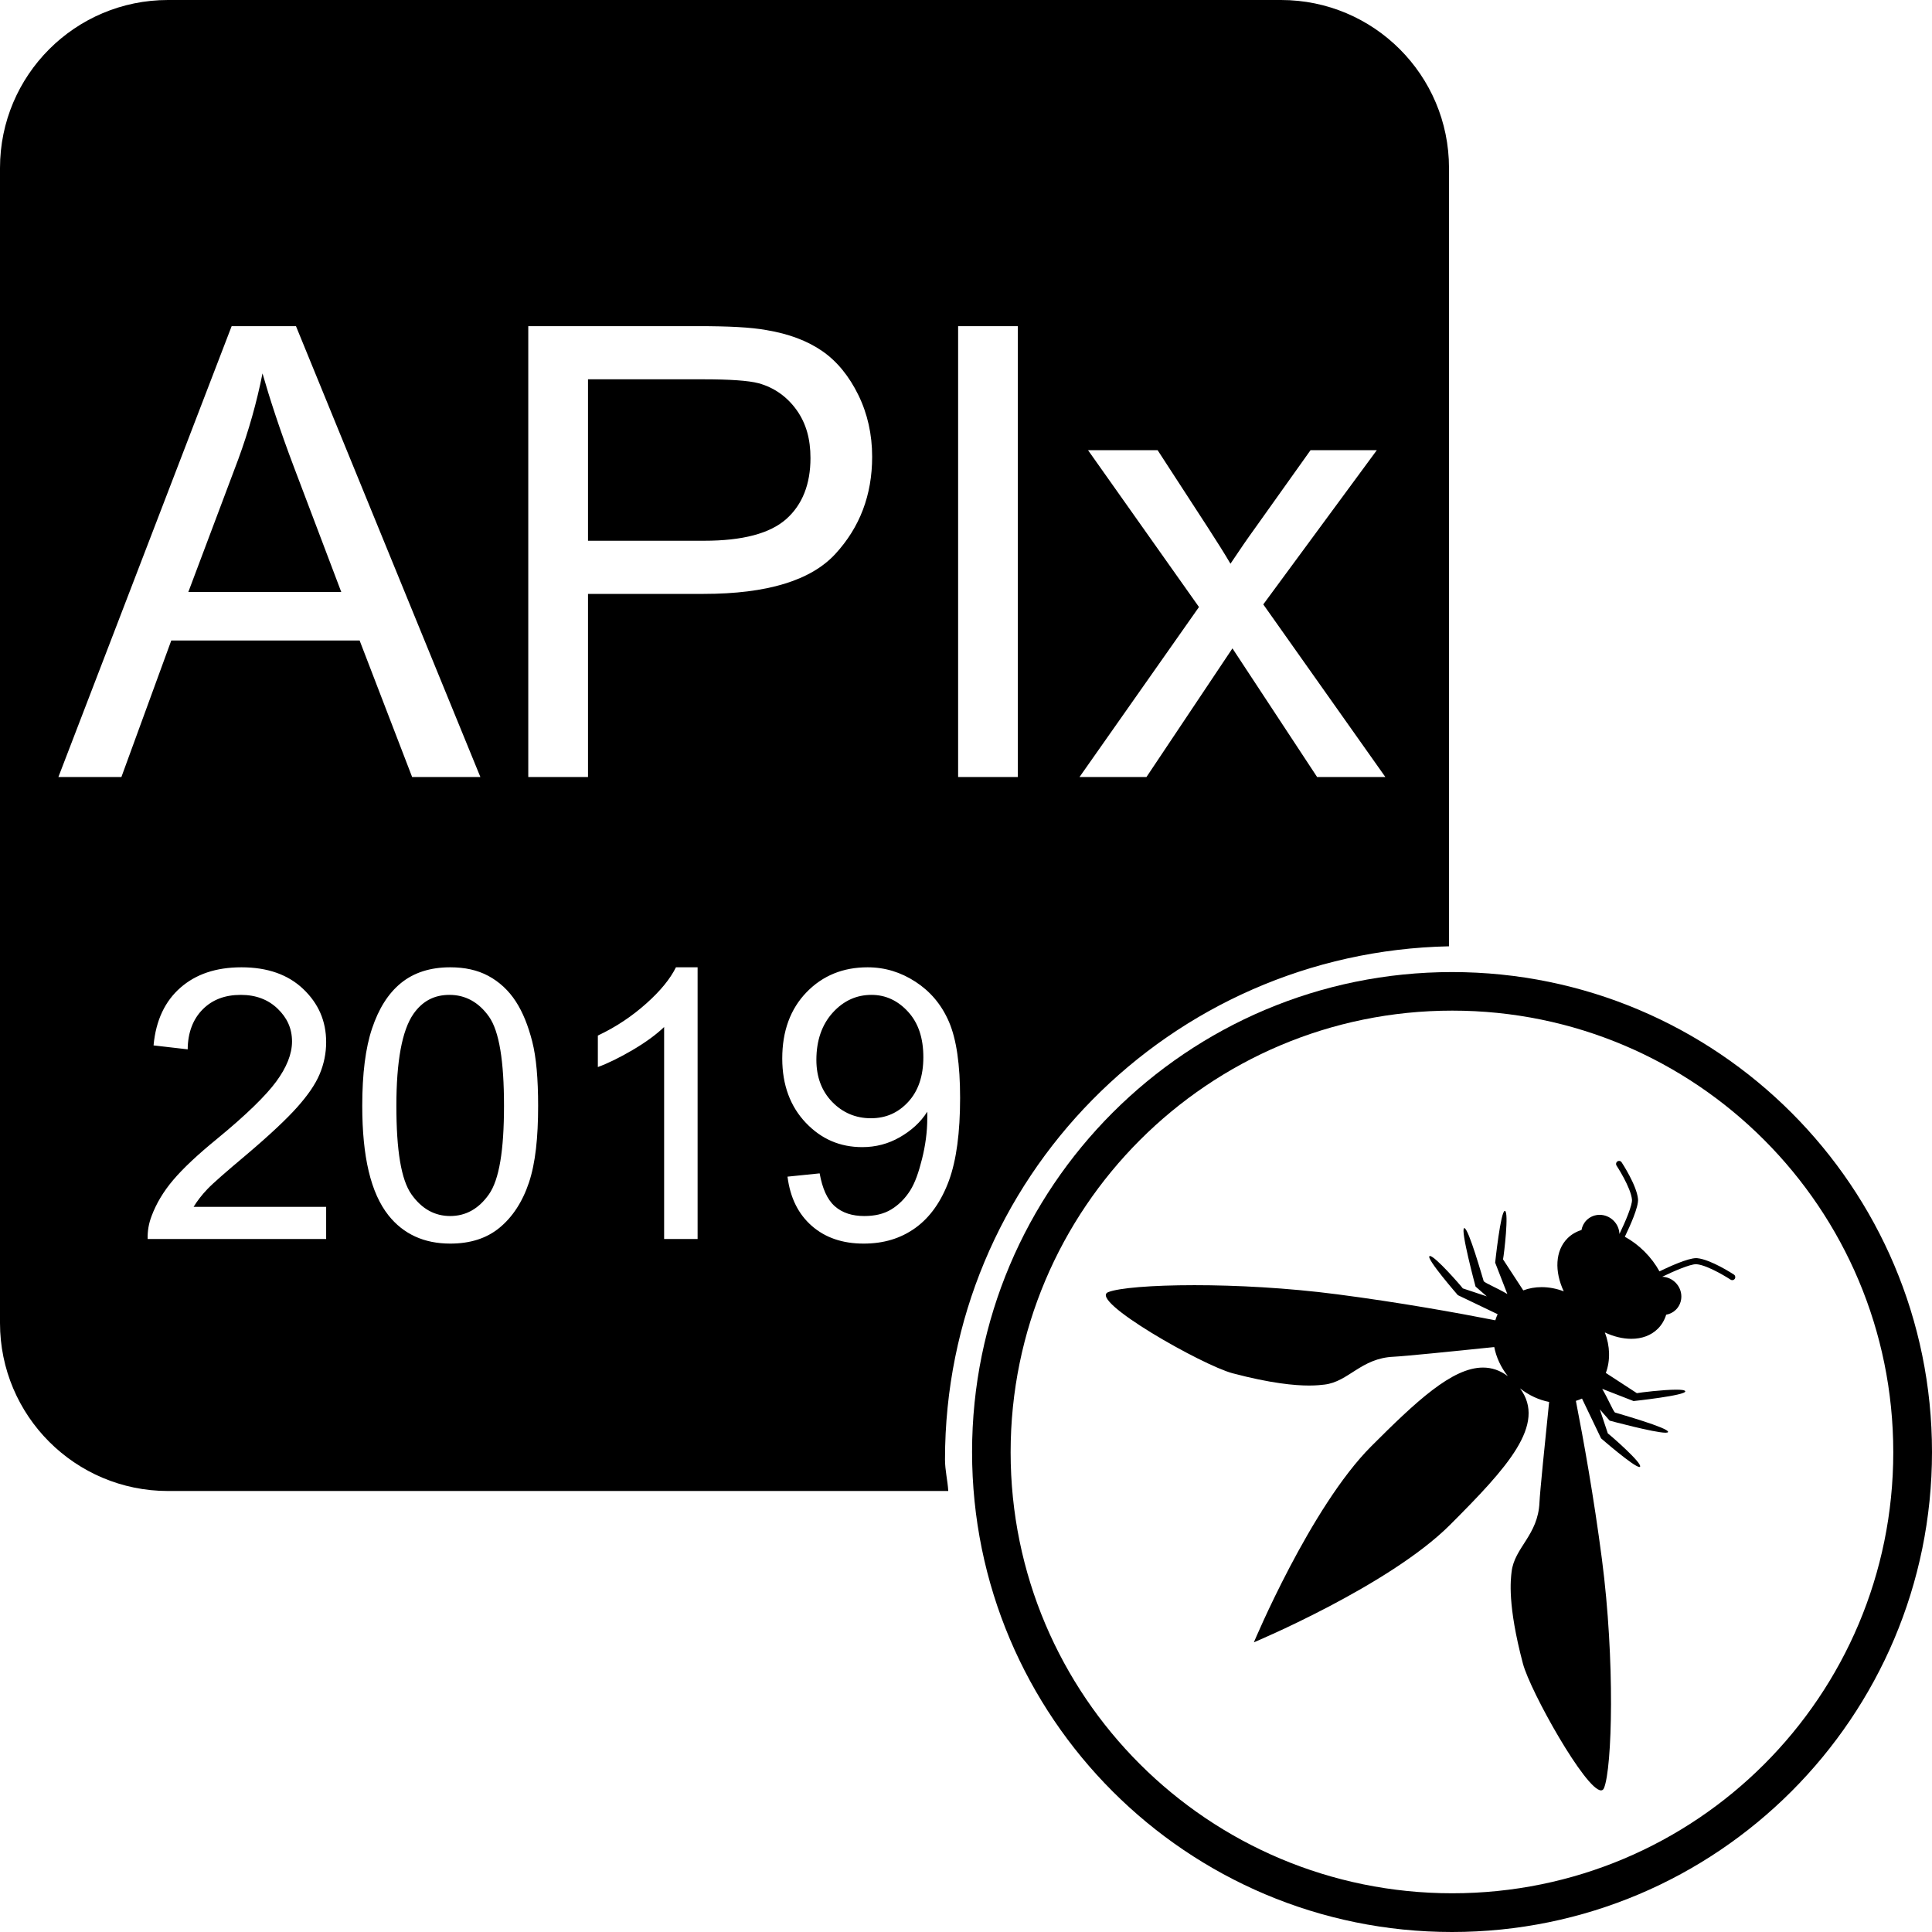 <?xml version="1.0" encoding="UTF-8" standalone="no"?>
<!DOCTYPE svg PUBLIC "-//W3C//DTD SVG 1.1//EN" "http://www.w3.org/Graphics/SVG/1.1/DTD/svg11.dtd">
<!-- Created with Vectornator (http://vectornator.io/) -->
<svg height="100%" stroke-miterlimit="10" style="fill-rule:nonzero;clip-rule:evenodd;stroke-linecap:round;stroke-linejoin:round;" version="1.1" viewBox="0 0 92 92" width="100%" xml:space="preserve" xmlns="http://www.w3.org/2000/svg" xmlns:vectornator="http://vectornator.io" xmlns:xlink="http://www.w3.org/1999/xlink">
<defs/>
<clipPath id="ArtboardFrame">
<rect height="92" width="92" x="0" y="0"/>
</clipPath>
<g clip-path="url(#ArtboardFrame)" id="owasp_logo_APIx_2019" vectornator:layerName="owasp_logo_APIx_2019">
<g opacity="1">
<path d="M8 0C3.582 0 0 3.582 0 8L0 63C0 67.418 3.582 71 8 71L45.156 71C45.125 70.494 45 70.014 45 69.5C45 56.141 55.706 45.336 69 45.062L69 8C69 3.582 65.418 0 61 0L8 0ZM11.031 15.531L14.094 15.531L22.875 37L19.625 37L17.125 30.5L8.156 30.5L5.781 37L2.781 37L11.031 15.531ZM25.156 15.531L33.25 15.531C34.676 15.531 35.748 15.582 36.5 15.719C37.555 15.895 38.443 16.226 39.156 16.719C39.869 17.212 40.44 17.924 40.875 18.812C41.31 19.701 41.531 20.686 41.531 21.75C41.531 23.576 40.943 25.11 39.781 26.375C38.619 27.64 36.537 28.281 33.5 28.281L28 28.281L28 37L25.156 37L25.156 15.531ZM45.625 15.531L48.469 15.531L48.469 37L45.625 37L45.625 15.531ZM51.812 21.438L55.125 21.438L57.5 25.094C57.949 25.787 58.32 26.375 58.594 26.844C59.023 26.199 59.42 25.623 59.781 25.125L62.406 21.438L65.562 21.438L60.156 28.781L65.969 37L62.719 37L59.531 32.156L58.688 30.875L54.594 37L51.406 37L57.094 28.906L51.812 21.438ZM11.5 46.062C12.736 46.062 13.717 46.408 14.438 47.094C15.158 47.779 15.531 48.611 15.531 49.625C15.531 50.141 15.43 50.658 15.219 51.156C15.008 51.654 14.646 52.168 14.156 52.719C13.667 53.27 12.855 54.039 11.719 55C10.77 55.797 10.145 56.341 9.875 56.625C9.605 56.909 9.395 57.182 9.219 57.469L15.531 57.469L15.531 59L7.031 59C7.02 58.619 7.084 58.258 7.219 57.906C7.436 57.326 7.772 56.75 8.25 56.188C8.728 55.625 9.41 54.988 10.312 54.25C11.713 53.102 12.664 52.171 13.156 51.5C13.648 50.829 13.906 50.191 13.906 49.594C13.906 48.967 13.667 48.462 13.219 48.031C12.771 47.601 12.19 47.375 11.469 47.375C10.707 47.375 10.113 47.605 9.656 48.062C9.199 48.52 8.943 49.16 8.938 49.969L7.312 49.781C7.424 48.568 7.867 47.667 8.594 47.031C9.32 46.395 10.275 46.062 11.5 46.062ZM21.438 46.062C22.129 46.062 22.729 46.19 23.25 46.469C23.771 46.747 24.223 47.163 24.562 47.688C24.902 48.212 25.15 48.841 25.344 49.594C25.537 50.347 25.625 51.379 25.625 52.656C25.625 54.168 25.498 55.384 25.188 56.312C24.877 57.241 24.399 57.962 23.781 58.469C23.163 58.976 22.381 59.219 21.438 59.219C20.195 59.219 19.209 58.766 18.5 57.875C17.65 56.803 17.25 55.076 17.25 52.656C17.25 51.133 17.405 49.898 17.719 48.969C18.032 48.04 18.476 47.316 19.094 46.812C19.712 46.309 20.5 46.062 21.438 46.062ZM32.188 46.062L33.219 46.062L33.219 59L31.625 59L31.625 48.906C31.244 49.27 30.743 49.637 30.125 50C29.507 50.363 28.961 50.631 28.469 50.812L28.469 49.312C29.354 48.897 30.119 48.373 30.781 47.781C31.443 47.19 31.912 46.619 32.188 46.062ZM41.312 46.062C42.15 46.062 42.899 46.299 43.594 46.75C44.288 47.201 44.827 47.821 45.188 48.656C45.548 49.491 45.719 50.699 45.719 52.281C45.719 53.928 45.545 55.243 45.188 56.219C44.83 57.194 44.3 57.959 43.594 58.469C42.888 58.978 42.074 59.219 41.125 59.219C40.117 59.219 39.295 58.935 38.656 58.375C38.018 57.815 37.629 57.045 37.5 56.031L39.031 55.875C39.16 56.59 39.387 57.115 39.75 57.438C40.113 57.76 40.588 57.906 41.156 57.906C41.643 57.906 42.071 57.816 42.438 57.594C42.804 57.371 43.109 57.06 43.344 56.688C43.578 56.315 43.748 55.82 43.906 55.188C44.065 54.555 44.156 53.906 44.156 53.25C44.156 53.18 44.162 53.078 44.156 52.938C43.84 53.441 43.392 53.843 42.844 54.156C42.296 54.47 41.701 54.625 41.062 54.625C39.996 54.625 39.113 54.242 38.375 53.469C37.637 52.695 37.25 51.672 37.25 50.406C37.25 49.1 37.636 48.047 38.406 47.25C39.177 46.453 40.152 46.062 41.312 46.062ZM12.5 17.781C12.227 19.158 11.842 20.518 11.344 21.875L8.969 28.188L16.25 28.188L14 22.25C13.316 20.443 12.832 18.943 12.5 17.781ZM28 18.062L28 25.75L33.531 25.75C35.367 25.75 36.666 25.402 37.438 24.719C38.209 24.035 38.594 23.053 38.594 21.812C38.594 20.914 38.392 20.171 37.938 19.531C37.483 18.892 36.867 18.455 36.125 18.25C35.647 18.123 34.758 18.062 33.469 18.062L28 18.062ZM21.406 47.375C20.68 47.375 20.121 47.666 19.688 48.281C19.143 49.066 18.875 50.541 18.875 52.656C18.875 54.772 19.099 56.175 19.594 56.875C20.089 57.575 20.711 57.906 21.438 57.906C22.164 57.906 22.786 57.578 23.281 56.875C23.776 56.172 24 54.766 24 52.656C24 50.535 23.776 49.103 23.281 48.406C22.786 47.709 22.145 47.375 21.406 47.375ZM41.5 47.375C40.797 47.375 40.178 47.645 39.656 48.219C39.135 48.793 38.875 49.555 38.875 50.469C38.875 51.289 39.13 51.956 39.625 52.469C40.12 52.981 40.742 53.25 41.469 53.25C42.201 53.25 42.778 52.981 43.25 52.469C43.722 51.956 43.969 51.252 43.969 50.344C43.969 49.435 43.733 48.721 43.25 48.188C42.767 47.654 42.18 47.375 41.5 47.375Z" fill="#000000" fill-rule="evenodd" opacity="1" stroke="none"/>
<path d="M69.144 92C56.521 92 46.289 81.767 46.289 69.144C46.289 56.522 56.521 46.289 69.144 46.289C81.767 46.289 92 56.522 92 69.144C92 81.767 81.767 92 69.144 92M69.156 48.125C57.543 48.125 48.125 57.543 48.125 69.156C48.125 80.769 57.543 90.156 69.156 90.156C80.769 90.156 90.156 80.769 90.156 69.156C90.156 57.543 80.769 48.125 69.156 48.125Z" fill="#000000" fill-rule="evenodd" opacity="1" stroke="none"/>
<path d="M76.24 85.256C75.515 85.255 72.874 80.555 72.519 79.215C71.777 76.409 71.937 75.224 71.981 74.845C72.117 73.688 73.24 73.11 73.308 71.545C73.329 71.062 73.573 68.647 73.768 66.759C73.287 66.666 72.808 66.448 72.382 66.112C73.66 67.826 71.78 69.88 69.047 72.614C66.146 75.514 59.708 78.206 59.708 78.206C59.708 78.206 62.4 71.768 65.301 68.867C67.433 66.735 69.151 65.122 70.618 65.122C71.031 65.122 71.425 65.25 71.802 65.531C71.465 65.106 71.249 64.627 71.155 64.146C69.267 64.342 66.852 64.585 66.368 64.606C64.804 64.674 64.225 65.797 63.069 65.933C62.936 65.948 62.703 65.978 62.336 65.978C61.657 65.978 60.519 65.876 58.699 65.395C57.242 65.009 51.811 61.92 52.771 61.531C53.261 61.333 54.822 61.199 56.878 61.199C58.855 61.199 61.29 61.323 63.669 61.633C66.634 62.019 69.353 62.508 71.206 62.871C71.236 62.772 71.272 62.675 71.316 62.581L69.421 61.673C69.421 61.673 67.908 59.937 68.07 59.817C68.076 59.812 68.084 59.81 68.093 59.81C68.331 59.81 69.541 61.194 69.658 61.352C69.747 61.381 70.26 61.553 70.8 61.732L70.264 61.264C70.264 61.264 69.531 58.547 69.722 58.483C69.724 58.482 69.727 58.482 69.73 58.482C69.931 58.482 70.597 60.844 70.654 61.014C70.784 61.129 71.226 61.3 71.778 61.619L71.198 60.126C71.198 60.126 71.46 57.662 71.657 57.662C71.659 57.662 71.66 57.662 71.662 57.663C71.86 57.702 71.623 59.717 71.573 59.969C71.645 60.078 72.09 60.762 72.537 61.447C72.811 61.343 73.107 61.292 73.41 61.292C73.758 61.292 74.117 61.359 74.464 61.492C74.019 60.545 74.053 59.557 74.643 58.967C74.83 58.78 75.057 58.65 75.309 58.572C75.34 58.4 75.42 58.236 75.551 58.105C75.722 57.934 75.947 57.849 76.174 57.849C76.412 57.849 76.654 57.943 76.839 58.128C77.016 58.304 77.108 58.533 77.116 58.761C77.401 58.173 77.737 57.381 77.713 57.124C77.659 56.543 76.985 55.515 76.979 55.505C76.935 55.438 76.953 55.349 77.02 55.305C77.044 55.289 77.072 55.281 77.099 55.281C77.146 55.281 77.192 55.304 77.219 55.346C77.249 55.391 77.939 56.445 78.001 57.098C78.035 57.471 77.606 58.412 77.373 58.893C77.701 59.072 78.021 59.309 78.313 59.601C78.605 59.893 78.842 60.213 79.022 60.541C79.484 60.317 80.371 59.911 80.771 59.911C80.787 59.911 80.802 59.912 80.817 59.913C81.469 59.975 82.524 60.665 82.568 60.695C82.635 60.738 82.653 60.828 82.609 60.895C82.581 60.937 82.535 60.959 82.488 60.959C82.461 60.959 82.434 60.952 82.41 60.936C82.399 60.929 81.371 60.255 80.79 60.201C80.781 60.2 80.772 60.2 80.762 60.2C80.479 60.2 79.72 60.523 79.153 60.798C79.381 60.806 79.61 60.898 79.786 61.075C80.148 61.437 80.158 62.013 79.809 62.363C79.678 62.494 79.515 62.575 79.342 62.605C79.264 62.858 79.134 63.084 78.947 63.271C78.622 63.597 78.176 63.753 77.682 63.753C77.28 63.753 76.847 63.65 76.422 63.45C76.671 64.1 76.689 64.788 76.468 65.378C77.152 65.824 77.836 66.269 77.946 66.341C78.126 66.306 79.205 66.175 79.822 66.175C80.068 66.175 80.24 66.195 80.251 66.252C80.291 66.45 77.789 66.717 77.789 66.717L76.295 66.135C76.614 66.688 76.785 67.13 76.9 67.261C77.073 67.318 79.495 68.001 79.431 68.192C79.424 68.214 79.381 68.224 79.311 68.224C78.778 68.224 76.651 67.65 76.651 67.65L76.182 67.114C76.362 67.654 76.532 68.166 76.563 68.257C76.727 68.378 78.217 69.682 78.097 69.844C78.091 69.853 78.081 69.856 78.067 69.856C77.805 69.856 76.241 68.493 76.241 68.493L75.333 66.598C75.239 66.642 75.142 66.677 75.042 66.708C75.406 68.561 75.895 71.28 76.282 74.245C76.913 79.097 76.771 84.181 76.383 85.142C76.352 85.22 76.303 85.256 76.24 85.256" fill="#000000" fill-rule="evenodd" opacity="1" stroke="none"/>
</g>
</g>
</svg>
